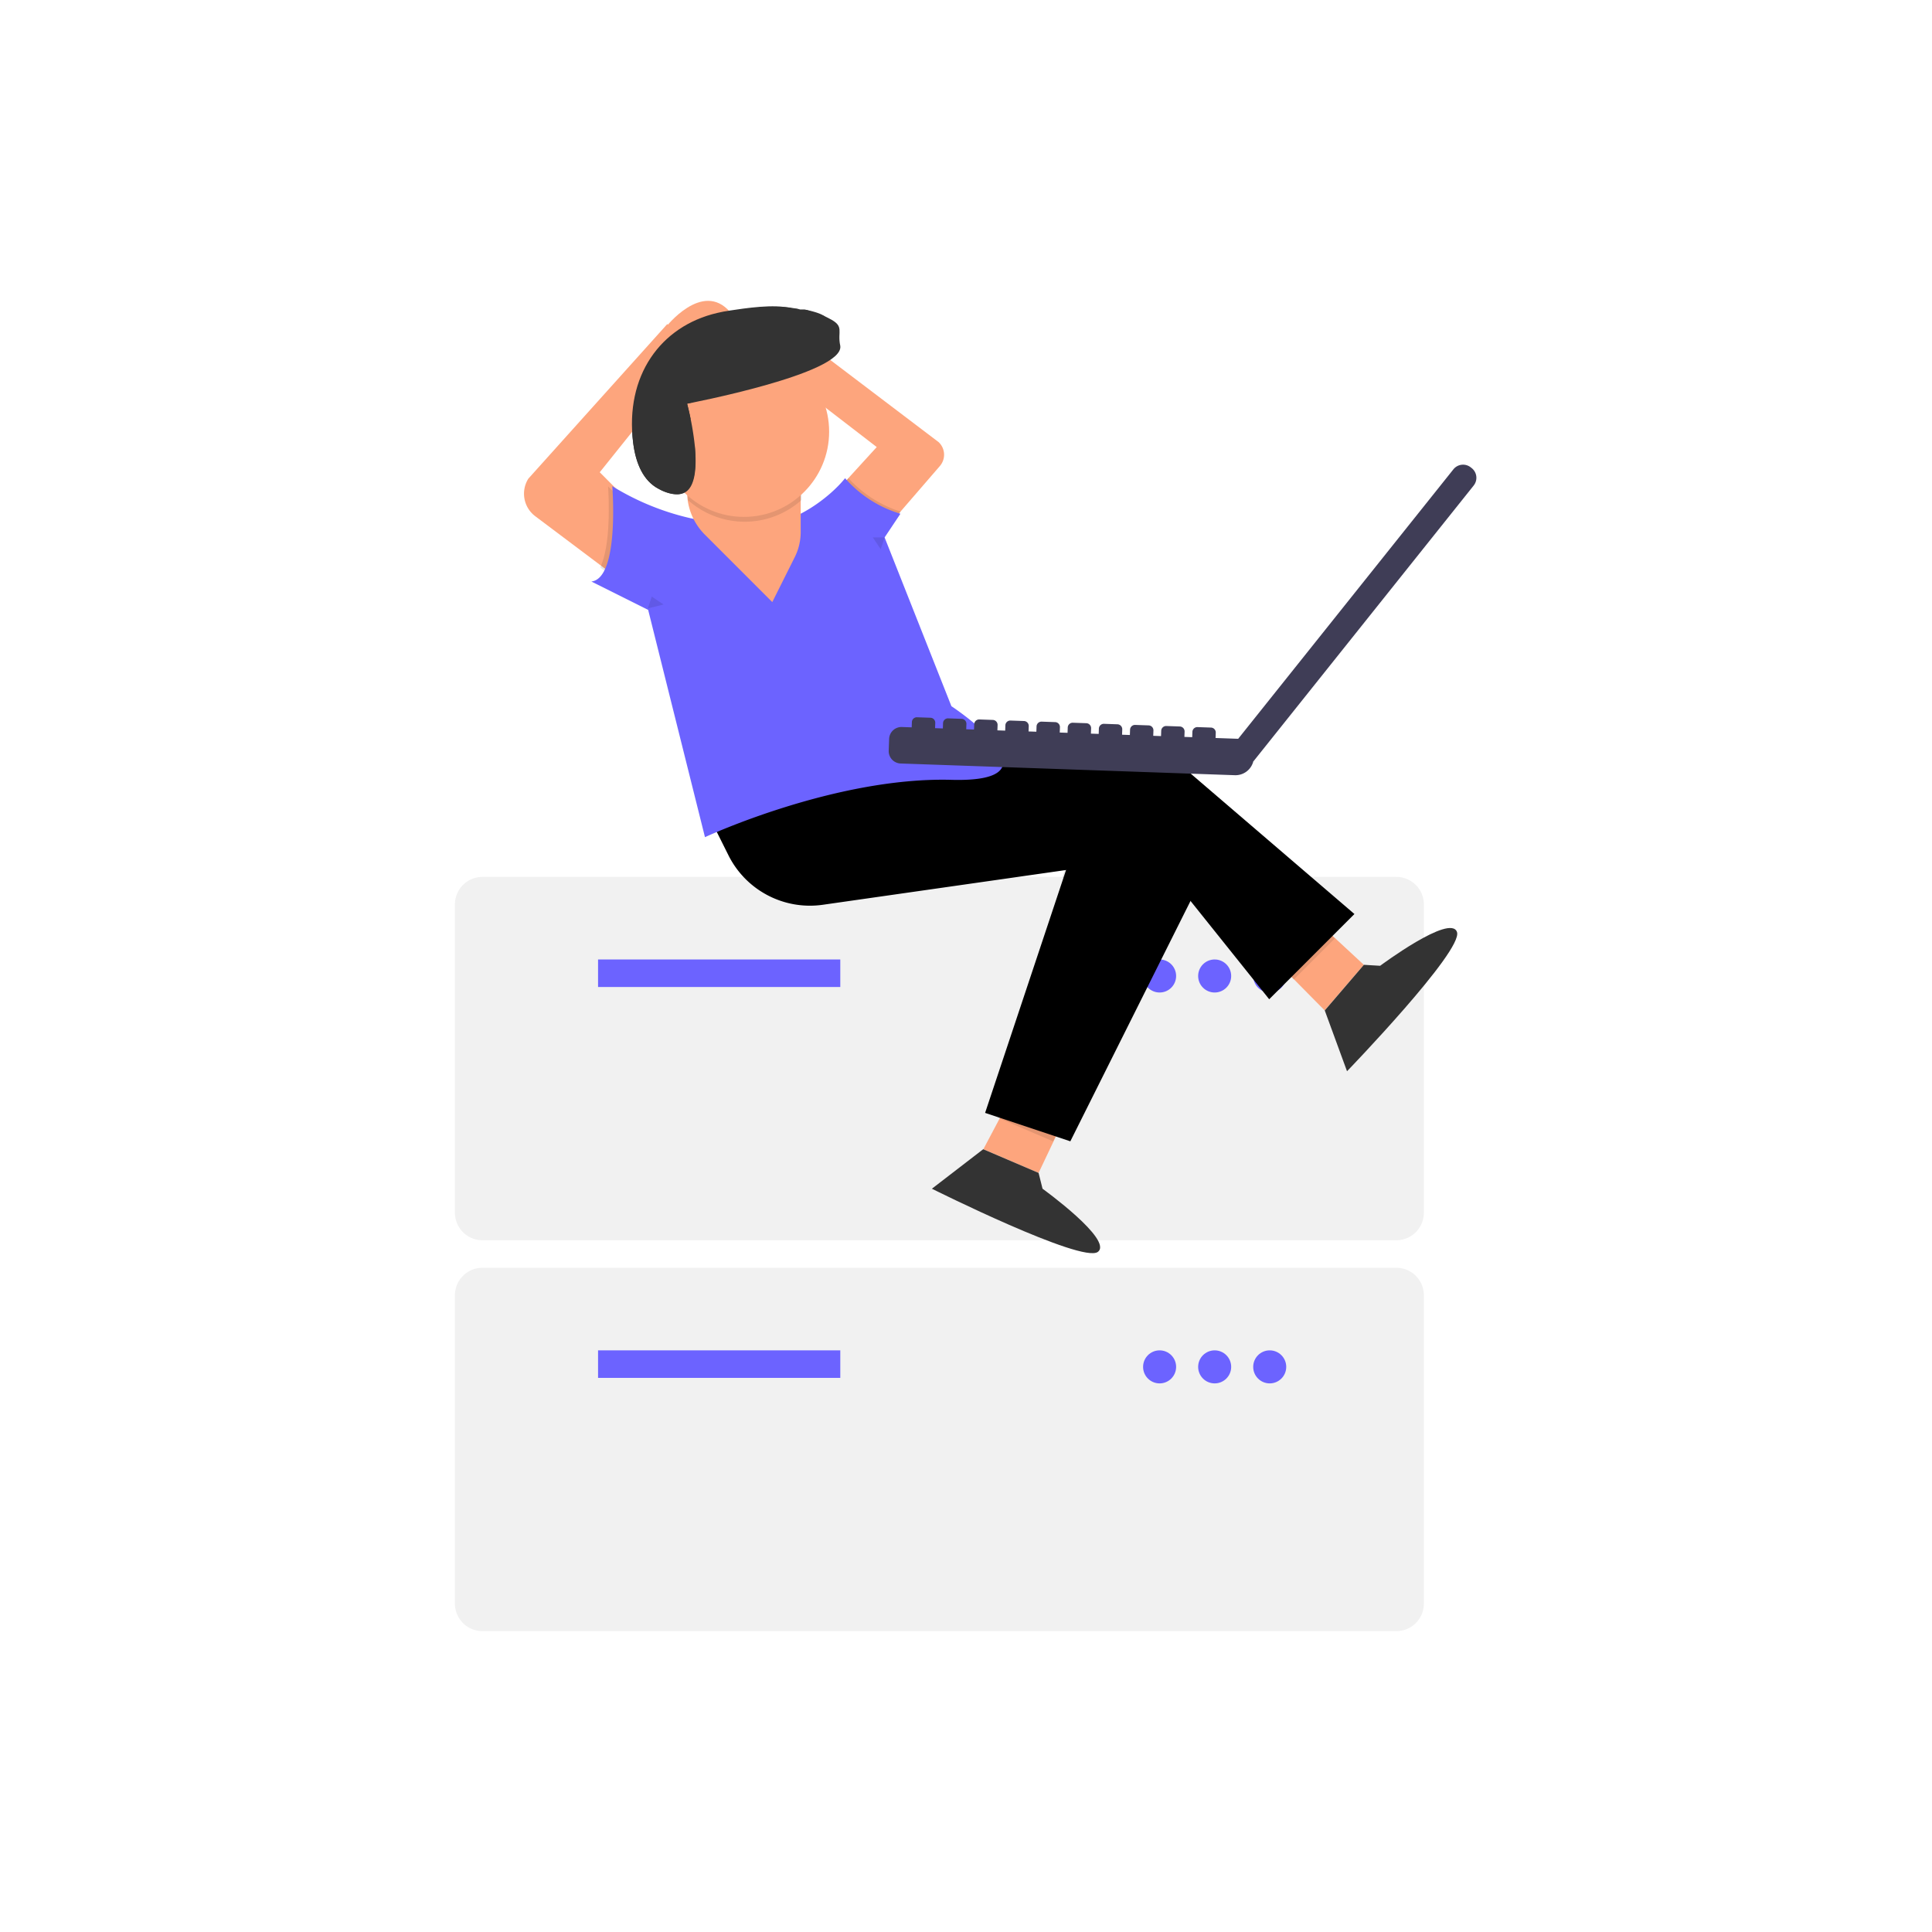 <svg xmlns="http://www.w3.org/2000/svg" xmlns:xlink="http://www.w3.org/1999/xlink" width="450" height="450" viewBox="0 0 450 450">
  <rect x="0" y="0" width="450" height="450" fill="#808080" stroke="none"/>
  <defs>
    <clipPath id="clip-meme">
      <rect width="450" height="450"/>
    </clipPath>
  </defs>
  <g id="meme" clip-path="url(#clip-meme)">
    <rect width="450" height="450" fill="#fff"/>
    <g id="Group_5" data-name="Group 5" transform="translate(-401.916 -158.374)">
      <g id="Group_3" data-name="Group 3" transform="translate(507.873 228.448)">
        <path id="Path_2" data-name="Path 2" d="M805.652,606.076H592.785a6.419,6.419,0,0,1-6.412-6.412v-71.81a6.419,6.419,0,0,1,6.412-6.412H805.652a6.419,6.419,0,0,1,6.412,6.412v71.81a6.419,6.419,0,0,1-6.412,6.411Z" transform="translate(-586.373 -387.271)" fill="#f1f1f1"/>
        <rect id="Rectangle_2" data-name="Rectangle 2" width="56.422" height="6.412" transform="translate(33.341 153.406)" fill="#6c63ff"/>
        <circle id="Ellipse_4" data-name="Ellipse 4" cx="3.847" cy="3.847" r="3.847" transform="translate(160.291 153.406)" fill="#6c63ff"/>
        <circle id="Ellipse_5" data-name="Ellipse 5" cx="3.847" cy="3.847" r="3.847" transform="translate(173.115 153.406)" fill="#6c63ff"/>
        <circle id="Ellipse_6" data-name="Ellipse 6" cx="3.847" cy="3.847" r="3.847" transform="translate(185.938 153.406)" fill="#6c63ff"/>
        <path id="Path_3" data-name="Path 3" d="M805.652,719.13H592.785a6.419,6.419,0,0,1-6.412-6.412v-71.81a6.419,6.419,0,0,1,6.412-6.412H805.652a6.419,6.419,0,0,1,6.412,6.412v71.81a6.419,6.419,0,0,1-6.412,6.411Z" transform="translate(-586.373 -409.28)" fill="#f1f1f1"/>
        <rect id="Rectangle_3" data-name="Rectangle 3" width="56.422" height="6.412" transform="translate(33.341 244.451)" fill="#6c63ff"/>
        <circle id="Ellipse_7" data-name="Ellipse 7" cx="3.847" cy="3.847" r="3.847" transform="translate(160.291 244.451)" fill="#6c63ff"/>
        <circle id="Ellipse_8" data-name="Ellipse 8" cx="3.847" cy="3.847" r="3.847" transform="translate(173.115 244.451)" fill="#6c63ff"/>
        <circle id="Ellipse_9" data-name="Ellipse 9" cx="3.847" cy="3.847" r="3.847" transform="translate(185.938 244.451)" fill="#6c63ff"/>
        <g id="Group_2" data-name="Group 2" transform="translate(16.091)">
          <g id="Group_1" data-name="Group 1">
            <path id="Path_17" data-name="Path 17" d="M649.989,378.3l-8.279,15.631,12.869,5.516,8.279-17.467Z" transform="translate(-534.718 -196.325)" fill="#fda57d"/>
            <path id="Path_18" data-name="Path 18" d="M820.912,442.906l.918,3.68s16.549,11.951,12.885,14.713-38.656-14.713-38.656-14.713l11.951-9.2Z" transform="translate(-701.051 -239.784)" fill="#333"/>
            <path id="Path_19" data-name="Path 19" d="M662.788,383.831l-13.014-4.341L645.9,386.8l12.869,5.525Z" transform="translate(-535.534 -196.557)" opacity="0.1"/>
            <path id="Path_20" data-name="Path 20" d="M725,339.238l12.426,12.579,9.124-10.622L732.369,328.06Z" transform="translate(-550.933 -186.545)" fill="#fda57d"/>
            <path id="Path_21" data-name="Path 21" d="M733,328.82,725.63,340l4.711,4.776,9.559-9.559Z" transform="translate(-551.055 -186.693)" opacity="0.1"/>
            <path id="Path_22" data-name="Path 22" d="M918.8,381.978l3.785.225s16.364-12.2,17.894-7.868-25.609,32.43-25.609,32.43l-5.186-14.158Z" transform="translate(-723.17 -227.327)" fill="#333"/>
            <path id="Path_23" data-name="Path 23" d="M767.934,252.913l19.1-22.1a4.027,4.027,0,0,0-.306-5.565l-41.563-31.52-5.057,7.876,32.213,24.8-13.691,15Z" transform="translate(-690.159 -192.349)" fill="#fda57d"/>
            <path id="Path_24" data-name="Path 24" d="M770.324,243.31l-6.684,7.328,9.285,11.524,9.575-11.049a27.921,27.921,0,0,1-12.177-7.8Z" transform="translate(-694.74 -202.001)" opacity="0.1"/>
            <path id="Path_25" data-name="Path 25" d="M699.919,258.431,678.3,242.18a6.571,6.571,0,0,1-1.611-8.754l32.358-36.006,6.62,6.62-22.348,27.9L706.539,245.2Z" transform="translate(-675.674 -192.013)" fill="#fda57d"/>
            <path id="Path_26" data-name="Path 26" d="M700.12,264.565l3.535,2.658,6.62-13.231-8.311-8.311C702.141,248.5,702.641,259.435,700.12,264.565Z" transform="translate(-682.374 -202.462)" opacity="0.1"/>
            <path id="Path_27" data-name="Path 27" d="M662.071,311.652,642.22,371.2l19.851,6.62,33.083-66.165-26.463-6.612Z" transform="translate(-534.817 -182.063)"/>
            <path id="Path_28" data-name="Path 28" d="M665.491,313.932l-.991,2.98,20.842-2.98,8.142,10.179,5.09-10.179L672.1,307.32Z" transform="translate(-539.155 -182.507)" opacity="0.1"/>
            <path id="Path_29" data-name="Path 29" d="M717.07,196.031s8.48-10.928,14.915-3.576-10.139,8.271-10.139,8.271Z" transform="translate(-684.032 -189.912)" fill="#fda57d"/>
            <path id="Path_30" data-name="Path 30" d="M729.29,333.42l6.394,12.8a21.212,21.212,0,0,0,21.969,11.508l77.5-11.073,26.471,33.075,19.851-19.851-42.682-36.6a10.767,10.767,0,0,0-8.343-2.513Z" transform="translate(-688.053 -217.063)"/>
            <path id="Path_32" data-name="Path 32" d="M702.442,245.146s1.739,21.486-4.872,22.227l13.231,6.612,13.231,52.934s30.24-14.086,57.4-13.353,0-17.155,0-17.155l-15.558-39.306,3.68-5.516a27.646,27.646,0,0,1-12.885-8.279h0c-3.68,4.6-12.08,10.832-19.424,10.832h-3.165a60.194,60.194,0,0,1-31.677-9Z" transform="translate(-681.878 -202.001)" fill="#6c63ff"/>
            <path id="Path_33" data-name="Path 33" d="M725.26,238.066v7.385a14.116,14.116,0,0,0,4.131,9.977L745.1,271.141l5.235-10.469a13.118,13.118,0,0,0,1.385-5.871V238.05Z" transform="translate(-687.268 -200.977)" fill="#fda57d"/>
            <path id="Path_34" data-name="Path 34" d="M725.51,246.845v.805a19.843,19.843,0,0,0,26.439,0v-8.19H725.51Z" transform="translate(-687.317 -201.252)" opacity="0.1"/>
            <circle id="Ellipse_11" data-name="Ellipse 11" cx="19.851" cy="19.851" r="19.851" transform="translate(31.372 10.618)" fill="#fda57d"/>
            <path id="Path_36" data-name="Path 36" d="M722.154,216.276s36.7-6.978,35.675-13.484c-.76-3.445,1.139-4.5-2.592-6.367-2.347-1.12.73.09-4.8-1.819-.608-.405-1.836.24-4.1-.582-3.986-1.011-10.443-.011-14.43.582-.866.129-1.714.29-2.758.535-13.232,3.094-21.51,14.688-19.557,30.251.612,4.832,2.36,8.859,5.943,10.727C729.507,243.48,722.154,216.276,722.154,216.276Z" transform="translate(-684.162 -192.322)" fill="#333"/>
            <ellipse id="Ellipse_12" data-name="Ellipse 12" cx="1.836" cy="3.221" rx="1.836" ry="3.221" transform="translate(37.122 27.506)" fill="#fda57d"/>
            <path id="Path_37" data-name="Path 37" d="M544.67,240.632l.918-2.762,2.754,1.844Z" transform="translate(-515.827 -168.987)" opacity="0.1"/>
            <path id="Path_39" data-name="Path 39" d="M612.5,220.75l-.918,2.754-1.844-2.754Z" transform="translate(-528.494 -165.654)" opacity="0.1"/>
            <path id="Path_40" data-name="Path 40" d="M722.168,216.305l27.335-7.6h0c-.045-.521,3.368-.717-8.766-6.788-2.135-1.018,24.676-4.217,8.766-7.562h-1.015l-.776-.209c-.456-.058-.579-.05-1.5-.221-11.562-1.229-1.135,4.085-4.541,4.4-2.574.24-10.7-3.72-13.342-2.692-11.743,4.573-20.493,15.651-18.72,29.783.612,4.832,2.36,8.859,5.943,10.727a9.044,9.044,0,0,0,4.437,1.254c3.995-.04,4.494-5.483,4-11.06A67.269,67.269,0,0,0,722.168,216.305Z" transform="translate(-684.176 -192.351)" fill="#333"/>
          </g>
          <path id="Path_41" data-name="Path 41" d="M133.467.746l-.235-.174-.006,0a2.88,2.88,0,0,0-4.029.6L81.282,65.674H76.011V64.435a1.152,1.152,0,0,0-1.152-1.152H71.714a1.152,1.152,0,0,0-1.152,1.152v1.238h-1.82V64.435a1.152,1.152,0,0,0-1.152-1.152H64.445a1.152,1.152,0,0,0-1.152,1.152v1.238H61.478V64.435a1.152,1.152,0,0,0-1.152-1.152H57.181a1.152,1.152,0,0,0-1.152,1.152v1.238h-1.82V64.435a1.152,1.152,0,0,0-1.152-1.152H49.912a1.152,1.152,0,0,0-1.152,1.152v1.238H46.945V64.435a1.152,1.152,0,0,0-1.152-1.152H42.648A1.152,1.152,0,0,0,41.5,64.436v1.238h-1.82V64.435a1.152,1.152,0,0,0-1.152-1.152H35.379a1.152,1.152,0,0,0-1.152,1.152v1.238h-1.82V64.435a1.152,1.152,0,0,0-1.152-1.152H28.11a1.152,1.152,0,0,0-1.152,1.152v1.238H25.143V64.435a1.152,1.152,0,0,0-1.152-1.152H20.846a1.152,1.152,0,0,0-1.152,1.152v1.238h-1.82V64.435a1.152,1.152,0,0,0-1.152-1.152H13.577a1.152,1.152,0,0,0-1.152,1.152v1.238H10.61V64.435a1.152,1.152,0,0,0-1.152-1.152H6.313a1.152,1.152,0,0,0-1.152,1.152v1.238H2.88A2.88,2.88,0,0,0,0,68.554V71.3a2.88,2.88,0,0,0,2.88,2.88H80.8a4.292,4.292,0,0,0,4.2-3.42l.03.022,49.021-66,0-.006A2.88,2.88,0,0,0,133.467.746Z" transform="matrix(0.999, 0.035, -0.035, 0.999, 87.447, 33.552)" fill="#3f3d56"/>
        </g>
      </g>
      <path id="Path_42" data-name="Path 42" d="M581.583,298.628c25.17,9.075,13.869,13.356,13.869,13.356Z" transform="translate(-14.349 -13.662)" fill="none"/>
    </g>
  </g>
</svg>
